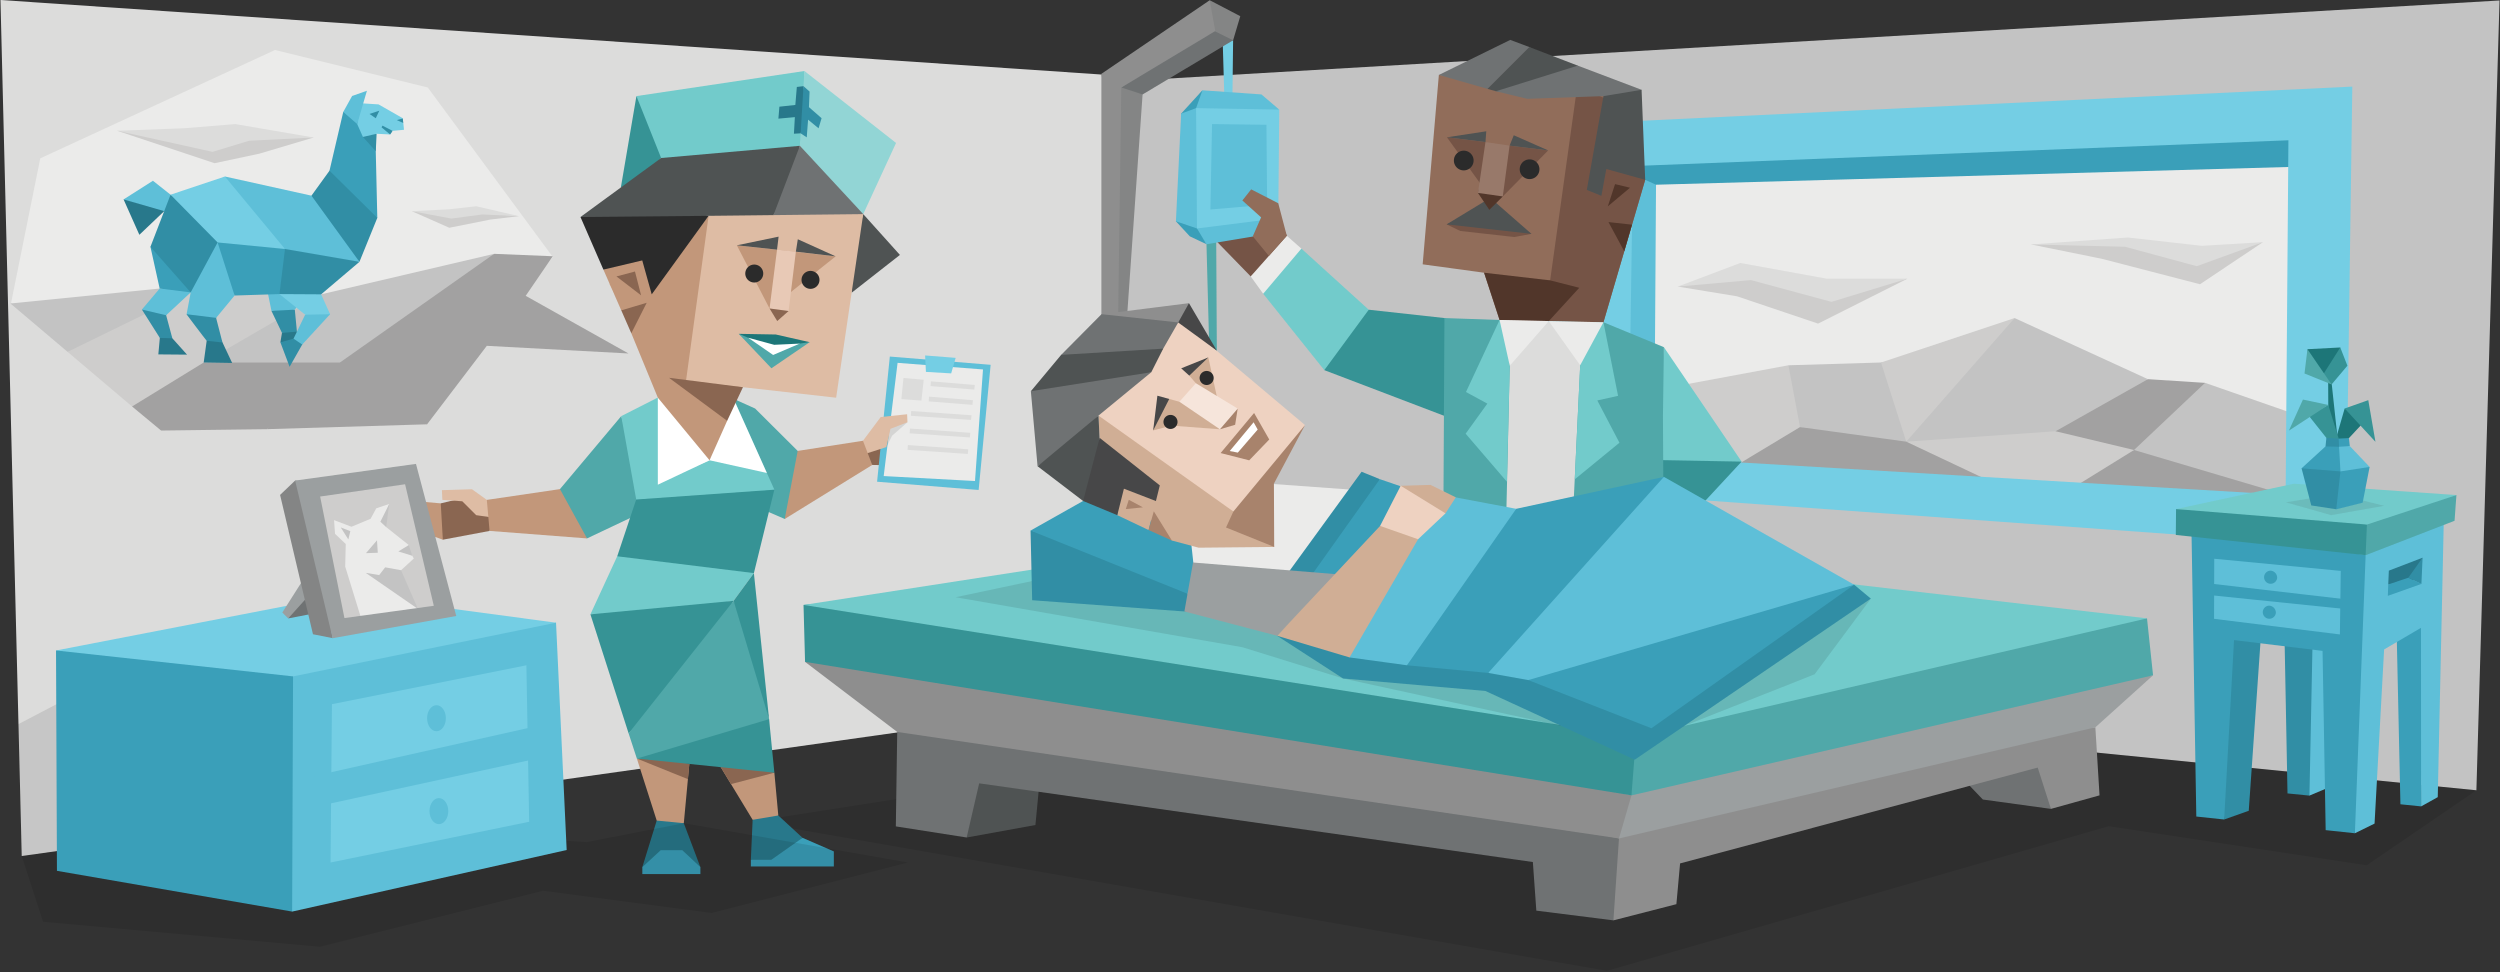 <svg id="ILLUSTRATION" xmlns="http://www.w3.org/2000/svg" viewBox="0 0 900 350"><rect x="0" y="0" width="900" height="350" fill="#333333" stroke="none"/><defs><style>.cls-1{fill:#c3c3c3;}.cls-1,.cls-10,.cls-11,.cls-12,.cls-13,.cls-14,.cls-15,.cls-16,.cls-17,.cls-18,.cls-19,.cls-2,.cls-20,.cls-21,.cls-23,.cls-24,.cls-25,.cls-26,.cls-27,.cls-28,.cls-29,.cls-30,.cls-33,.cls-34,.cls-35,.cls-36,.cls-37,.cls-38,.cls-39,.cls-4,.cls-40,.cls-42,.cls-5,.cls-6,.cls-7,.cls-8,.cls-9{fill-rule:evenodd;}.cls-2{fill:#dcdcdb;}.cls-3,.cls-5{fill:#cecdcc;}.cls-4{fill:#ebebea;}.cls-6{fill:#a2a1a1;}.cls-41,.cls-7{fill:#5ebfd8;}.cls-8{fill:#3a9fb9;}.cls-9{fill:#74cee4;}.cls-10{fill:#50a8a9;}.cls-11{fill:#848585;}.cls-12{fill:#6f7273;}.cls-13{fill:#8e8e8e;}.cls-14{fill:#755446;}.cls-15{fill:#72cbcb;}.cls-16{fill:#369395;}.cls-17{fill:#28788b;}.cls-18{fill:#4f5353;}.cls-19{fill:#916d5a;}.cls-20{fill:#51362a;}.cls-21{fill:#98796a;}.cls-22,.cls-39,.cls-42{fill:#2b2b2b;}.cls-23{fill:#010101;}.cls-23,.cls-42{opacity:0.1;}.cls-24{fill:#9b9fa0;}.cls-25{fill:#318ea5;}.cls-26{fill:#eed2c1;}.cls-27{fill:#d0ae95;}.cls-28{fill:#474748;}.cls-29{fill:#f6e5db;}.cls-30,.cls-31{fill:#a8836c;}.cls-32,.cls-35{fill:#fff;}.cls-33{fill:#c2977a;}.cls-34{fill:#8a6651;}.cls-36{fill:#92d5d5;}.cls-37{fill:#debca4;}.cls-38{fill:#e8c9b6;}.cls-40{fill:#1d7678;}</style></defs><title>sentinels_Defender_ISFJ_career_path</title><polygon class="cls-1" points="361.83 85.5 411.17 28.83 899.83 0.17 891.5 284.5 417.5 237.5 361.83 85.5"/><polygon class="cls-2" points="0.17 0 396.5 26.83 401.17 29.5 401.59 252.59 7.83 308.17 0.17 0"/><line class="cls-3" x1="827.25" y1="182.25" x2="822.83" y2="178.17"/><polygon class="cls-4" points="99 18 14.5 57 4 109 58.5 153.5 153 150.5 199 92.5 154 31.5 99 18"/><polygon class="cls-4" points="178.83 102.5 224.5 126.5 168.5 122.5 178.83 102.5"/><polyline class="cls-4" points="590.5 56.5 834 48.25 827.25 182.25 589.75 169.75 590.5 56.5 590.5 56.5 590.5 56.5"/><polygon class="cls-5" points="628.17 98 604 103.17 625.33 106.67 654.5 116.5 686.67 100.33 658.83 104.83 628.17 98"/><polygon class="cls-1" points="629.17 167.17 668.17 141.17 677.17 130.5 720.17 123.17 754.17 145.83 793.83 137.83 831.17 150.83 831.5 189.83 584.83 172.83 629.17 167.17"/><polygon class="cls-6" points="821 182 822.83 178.17 768.25 162 722.75 171.25 724 176.5 821 182"/><polygon class="cls-6" points="662.25 141.25 612.25 162 620 173.5 724 176.5 714.25 148 662.25 141.25"/><polygon class="cls-5" points="712.5 148 686.25 159 735.5 182.25 768.25 162 734 142.25 712.5 148"/><polygon class="cls-6" points="732.75 144.25 740 155.25 768.25 162 793.83 137.83 773.25 136.5 732.75 144.25"/><polygon class="cls-5" points="663.25 153.5 643.83 131.5 607.5 138.25 604.25 160 626.83 166.5 648 153.75 663.25 153.5"/><polygon class="cls-1" points="691.5 141 686.25 159 648 153.75 643.83 131.5 677.17 130.5 691.5 141"/><polygon class="cls-1" points="699 136 686.25 159 740 155.25 773.25 136.5 725.25 114.5 699 136"/><polygon class="cls-7" points="595.58 61.92 596.17 66.5 595.75 131.25 573 131 579.25 60.75 595.58 61.92"/><polygon class="cls-8" points="618.83 48.83 585.5 57.5 592.27 64.74 596.17 66.5 833.83 59.83 828.5 37.83 618.83 48.83"/><path class="cls-9" d="M583.5,43.83l-33,79.67,63.67,56.67L844.5,196.83l2.33-165.66ZM822.83,178.17l-196-11.67-40.66-36,.66-2,.71-47.62,1.08-16,2.21-5.21,233-9.17Z"/><polygon class="cls-5" points="686.25 159 725.25 114.5 677.17 130.5 686.25 159"/><polygon class="cls-2" points="604 103.17 626.5 94.67 657.67 100.33 686.67 100.33 659.33 108.67 630.33 100.83 604 103.17"/><polygon class="cls-5" points="776.33 89 792.17 92.83 814.67 87.17 792 102.33 756.67 93.17 731.17 88 768.5 86.83 776.33 89"/><polygon class="cls-2" points="731.17 88 731.98 87.94 766 85.5 792.67 88.5 814.67 87.17 790.83 95.83 765 88.83 731.17 88"/><g id="doctor"><polygon class="cls-10" points="436.5 81.17 434.33 87.92 435.33 125.33 438.06 126.23 437.83 85.17 436.5 81.17"/><polygon class="cls-9" points="443.67 35.25 443.92 14.5 440.17 14.83 440.75 34.5 443.67 35.25"/><polygon class="cls-11" points="411.67 29 411.33 34 405.67 115 398.67 115.83 401.5 30.33 411.67 29"/><polygon class="cls-12" points="440.5 7.33 443.92 14.5 411.33 34 403.67 31.5 430.88 9.96 440.5 7.33"/><polygon class="cls-11" points="434 9.58 435.5 0.08 446.5 5.83 443.92 14.5 437.17 11.17 434 9.58"/><polygon class="cls-13" points="399 42.08 396.5 26.58 435.5 0.08 437.5 11.17 403.67 31.5 399 42.08"/><polygon class="cls-13" points="403 123.58 396.5 113.17 396.5 26.58 403.67 31.5 402.5 115.67 403 123.58"/><polygon class="cls-14" points="462.75 92.38 463.25 84.88 456.63 69.5 438.25 87.17 450.25 99.5 462.75 92.38"/><polygon class="cls-4" points="472.38 103.5 468.5 89.5 463.25 84.88 450.25 99.5 454.75 105.75 472.38 103.5"/><polygon class="cls-15" points="495.5 117.83 492.75 111.5 468.5 89.5 454.75 105.75 476.75 133.25 495.5 117.83"/><polygon class="cls-16" points="541.25 124.25 520 114.5 492.75 111.5 476.75 133.25 532.5 154.5 541.25 124.25"/><polygon class="cls-17" points="549.84 276.13 565.1 284.43 554.83 288.86 532.28 288.51 532.28 284.43 549.84 276.13"/><polygon class="cls-8" points="577.16 279.45 586.07 288.86 586.07 292.85 555.03 292.85 554.83 288.86 577.16 279.45"/><polygon class="cls-18" points="519.48 210.95 555.68 215.83 556.83 225.81 567.95 250.56 564.28 267.92 564.48 273.49 547.14 266.06 519.48 210.95"/><polygon class="cls-12" points="519.48 210.95 555.68 215.83 569.16 225.75 561.08 249.85 536.3 244.47 519.48 210.95"/><polygon class="cls-8" points="547.14 266.06 532.28 284.43 565.1 284.43 564.28 267.92 547.14 266.06"/><polygon class="cls-15" points="599 124.98 626.98 166.18 606.86 173.21 595.29 165.6 599 124.98"/><polygon class="cls-16" points="626.98 166.18 598.92 196.43 595.29 165.6 626.98 166.18"/><polygon class="cls-10" points="539.85 115.19 520 114.5 519.48 210.95 558.13 217.51 599 211.36 598.66 149.94 599 124.98 577.24 116.01 549.05 117.74 539.85 115.19"/><polygon class="cls-2" points="568.87 131.5 568.23 124.57 557.58 115.58 546.98 121.1 543.51 131.68 541.48 218.97 565.04 211.4 568.87 131.5"/><polygon class="cls-15" points="543.51 131.68 541.17 115.22 539.85 115.19 527.75 141.13 535.44 145.3 527.63 156.13 542.48 173.43 543.51 131.68"/><polygon class="cls-15" points="577.24 116.01 572.48 115.91 568.87 131.5 566.9 172.57 583 159.38 575.03 144.16 582.5 142.5 577.24 116.01"/><polygon class="cls-19" points="517.99 26.98 512.16 95.16 534.27 98.18 539.85 115.19 577.24 116.01 592.27 64.74 583.75 32.5 517.99 26.98"/><polygon class="cls-14" points="534.96 74.96 551.33 84.19 545.15 85.33 525.68 83.15 520.78 80.77 534.96 74.96"/><polygon class="cls-18" points="534.56 72.41 538.27 72.77 551.33 84.19 520.78 80.77 534.56 72.41"/><polygon class="cls-14" points="584.84 38.92 567.86 30.64 558.05 100.93 545.34 103.54 539.85 115.19 577.24 116.01 592.27 64.74 584.84 38.92"/><polygon class="cls-20" points="558.05 100.93 568.54 103.6 557.58 115.58 539.85 115.19 534.27 98.18 558.05 100.93"/><polygon class="cls-12" points="517.99 26.98 535.5 32 577.24 34.6 550.56 16.94 543.69 14.36 517.99 26.98"/><polygon class="cls-18" points="538.52 32.85 550.83 33.83 577.24 34.6 568 23.63 550.56 16.94 535.5 32 538.52 32.85"/><polygon class="cls-12" points="538.52 32.85 549.83 35.58 577.24 34.6 584.84 38.92 590.97 32.33 568 23.63 538.52 32.85"/><polygon class="cls-18" points="577.24 34.6 571.25 68.38 576.5 70.5 578.27 60.85 592.27 64.74 590.97 32.33 577.24 34.6"/><polygon class="cls-20" points="579.05 79.95 584.73 90.48 587.53 80.88 579.05 79.95"/><polygon class="cls-20" points="578.81 74.29 581.42 66.28 586.8 67.58 578.81 74.29"/><polygon class="cls-4" points="539.85 115.19 543.51 131.68 557.56 115.59 539.85 115.19"/><polygon class="cls-4" points="557.56 115.59 568.87 131.5 577.24 116.01 557.56 115.59"/><polygon class="cls-18" points="519.48 210.95 548.79 222.61 562.36 228.01 580.81 225.77 599 211.36 519.48 210.95"/><polygon class="cls-12" points="556.83 225.81 564.28 267.92 571.15 276.35 586.07 275.24 599 211.36 556.83 225.81"/><polygon class="cls-13" points="556.83 225.81 561.08 249.85 591.5 248.38 599 211.36 556.83 225.81"/><polygon class="cls-7" points="586.07 275.24 586.07 288.86 554.83 288.86 564.28 267.92 586.07 275.24"/><polygon class="cls-20" points="534.77 63.72 533.01 66.22 532.06 69.45 536.16 75.55 541 70.72 535.88 58.73 540.88 55.64 534.77 51.14 534.77 63.72"/><polygon class="cls-14" points="520.89 49.42 533.01 66.22 532.06 69.45 537.75 64.96 541 70.72 557.34 54.15 543.45 52.43 537.75 59.66 534.77 51.14 520.89 49.42"/><polygon class="cls-18" points="543.45 52.43 544.96 48.69 557.34 54.15 543.45 52.43"/><polygon class="cls-18" points="535.06 47.26 534.77 51.14 520.89 49.42 535.06 47.26"/><polygon class="cls-21" points="534.77 51.14 532.06 69.45 541 70.72 543.45 52.43 534.77 51.14"/><path class="cls-22" d="M530.41,57a3.55,3.55,0,1,1-4.25-2.67A3.54,3.54,0,0,1,530.41,57"/><path class="cls-22" d="M554.11,60.14a3.55,3.55,0,1,1-4.26-2.67,3.55,3.55,0,0,1,4.26,2.67"/><polygon class="cls-7" points="426.29 49.19 428.31 38.16 432.88 32.51 454.12 33.99 460.53 39.46 426.29 49.19"/><polygon class="cls-8" points="426.83 47.57 425.21 40.9 432.88 32.51 430.59 38.92 426.83 47.57"/><polygon class="cls-7" points="426.42 77 434.33 87.92 455.42 84.42 460.17 78.55 436.64 67.38 426.42 77"/><polygon class="cls-8" points="427.77 73.19 423.33 79.67 428.33 85.08 434.33 87.92 430.92 82.25 427.77 73.19"/><polygon class="cls-7" points="440.27 65.22 430.92 82.25 423.33 79.67 425.21 40.9 430.59 38.92 440.27 65.22"/><polygon class="cls-9" points="430.92 82.25 460.17 78.55 460.53 39.46 430.59 38.92 430.92 82.25"/><polygon class="cls-7" points="435.75 75.42 456.17 73.67 455.92 44.92 436.33 44.67 435.75 75.42"/><polygon class="cls-19" points="450.42 68.17 460.17 73.17 463.25 84.88 456.79 92.13 451 85.08 454 78.25 447.25 72.17 450.42 68.17"/></g><g id="bed"><polygon class="cls-23" points="891.5 284.5 794.75 275 753.25 270.75 487 262 271 295.75 578.5 349.5 759.11 297.43 852 311.5 891.5 284.5"/><polygon class="cls-12" points="737.83 275.08 738.33 291.2 713.83 287.83 696.33 269.58 739.33 269.33 737.83 275.08"/><polyline class="cls-18" points="333.25 279 348 301.5 372.75 297 376 263 333.25 278"/><polygon class="cls-13" points="548.5 277 580.83 331.33 603.5 325.5 604.83 310.83 733.58 276.33 738.33 291.2 755.83 286.33 754.33 261.83 548.5 277"/><polygon class="cls-12" points="340.5 252 323 263.5 322.5 297.5 348 301.5 352.5 282 551.83 310.33 553.08 327.83 580.83 331.33 582.83 301.83 340.5 252"/><polygon class="cls-24" points="543.33 265.33 582.83 301.83 754.33 261.83 775.1 243.11 543.33 265.33"/><polygon class="cls-13" points="311 232.5 289.82 238.28 323 263.5 582.83 301.83 587.33 286.33 311 232.5"/><polygon class="cls-10" points="552.48 241.83 587.33 286.33 775.1 243.11 772.92 222.61 552.48 241.83"/><polygon class="cls-16" points="435.84 204.67 289.27 217.78 289.82 238.28 587.33 286.33 588.97 265.33 435.84 204.67"/><polygon class="cls-15" points="289.27 217.78 588.97 265.33 772.92 222.61 478.5 188.5 289.27 217.78"/></g><g id="Layer_4" data-name="Layer 4"><polygon class="cls-23" points="383 206.75 344 215 447.25 233 483.5 244.25 560.5 261 595 266.75 606.5 261.25 653.25 242.75 673.5 215.5 383 206.75"/><polygon class="cls-25" points="457.13 218.75 459.75 228.88 483.5 244.25 534.75 248.75 588.5 273.5 673.5 215.5 667.5 210.5 457.13 218.75"/><polygon class="cls-8" points="596.5 212.5 550.17 244.83 594.5 262.17 667.5 210.5 596.5 212.5"/><polygon class="cls-7" points="560.83 185.83 599 171.67 667.5 210.5 550.17 244.83 535.75 242.25 560.83 185.83"/><polygon class="cls-8" points="524.83 192.83 545.83 183.17 599 171.67 535.75 242.25 506.5 239.5 524.83 192.83"/><polygon class="cls-25" points="419.5 200.5 427.5 213.75 430.21 220.42 371.58 216.08 371 191 419.5 200.5"/><polygon class="cls-8" points="404.07 169.24 389.91 180.35 371 191 427.5 213.75 440.25 207.75 438 174 404.07 169.24"/><polygon class="cls-4" points="430.17 207.83 428.83 195.5 457.33 174.17 498.83 177.17 450.83 217.17 430.17 207.83"/><polygon class="cls-26" points="402.57 122.92 417.09 117.21 424.46 114.86 469.81 153.03 460.34 167.63 444.37 185.18 409.61 162.02 395.46 149.61 405.96 137.59 402.57 122.92"/><polygon class="cls-27" points="456.35 176.82 457.99 173.91 445.18 184.97 395.46 149.61 396.15 164.4 404.07 169.24 408.59 172.24 410.65 175.17 415.44 179 411.2 179.46 405.08 176.83 405.96 182.45 408.33 185.01 411.8 186.22 417.43 188.7 415.86 190.54 421.89 194.6 431.52 197.17 458.71 196.9 456.35 176.82"/><polygon class="cls-28" points="438.06 126.23 428.03 109.14 421.53 114.19 438.06 126.23"/><polygon class="cls-27" points="415.14 154.96 421.63 153.22 439.17 154.54 431.77 146.44 424.58 144.63 420.92 143.63 416.81 146.17 415.14 154.96"/><polygon class="cls-27" points="428.14 135.23 430.51 137.96 432.82 142.04 438.5 144.76 435 128.66 428.71 132.6 428.14 135.23"/><polygon class="cls-29" points="430.51 137.96 445.57 147.1 443.5 152.42 439.17 154.54 424.58 144.63 430.51 137.96"/><polygon class="cls-27" points="412.8 178.77 416.13 180.38 413.48 190.81 402.22 185.46 403.62 174.83 412.8 178.77"/><polygon class="cls-13" points="424.16 116.08 428.03 109.14 396.54 113.11 398.76 137.11 424.16 116.08"/><polygon class="cls-12" points="418.75 125.51 424.16 116.08 396.54 113.11 382.02 127.75 377.7 145.94 383.88 147.08 411.57 132.49 418.75 125.51"/><polygon class="cls-18" points="418.75 125.51 382.02 127.75 371.11 140.83 383.88 147.08 414.46 134 418.75 125.51"/><polygon class="cls-12" points="414.46 134 371.11 140.83 373.52 167.84 386.74 158.89 395.46 149.61 414.46 134"/><polygon class="cls-18" points="373.52 167.84 389.91 180.35 396.98 176.74 396.15 164.4 395.46 149.61 373.52 167.84"/><polygon class="cls-28" points="395.87 157.63 417.53 174.74 416.13 180.38 404.61 175.93 402.22 185.46 389.91 180.35 395.87 157.63"/><polygon class="cls-30" points="405.29 183.26 406.36 179.93 411.45 182.65 405.29 183.26"/><polygon class="cls-30" points="413.48 190.81 415.37 184.06 421.89 194.6 413.48 190.81"/><polygon class="cls-30" points="445.57 147.1 444.65 152.92 439.18 154.54 445.57 147.1"/><path class="cls-22" d="M436.27,134.38a2.53,2.53,0,1,1-3.57-.19A2.54,2.54,0,0,1,436.27,134.38Z"/><path class="cls-22" d="M423.26,150.2a2.53,2.53,0,1,1-3.57-.19A2.54,2.54,0,0,1,423.26,150.2Z"/><polygon class="cls-30" points="441.37 189.9 444.01 184.15 469.81 153.03 458.61 174.1 458.71 196.9 441.37 189.9"/><polygon class="cls-28" points="420.92 143.63 416.66 142.45 415.14 154.96 420.92 143.63"/><polygon class="cls-28" points="428.14 135.23 425.23 132.6 435 128.66 428.14 135.23"/><polygon class="cls-31" points="439.42 163.1 451.47 148.67 456.93 158.22 449.71 165.72 439.42 163.1"/><polygon class="cls-32" points="442.71 162.37 451.3 152.02 452.77 154.64 445.61 162.94 442.71 162.37"/><polygon class="cls-7" points="495 181.25 506 175.67 545.83 183.17 506.5 239.5 485.83 236.67 462 215 495 181.25"/><polygon class="cls-25" points="490.17 169.83 463.5 206.5 482 218.5 496.75 172.5 490.17 169.83"/><polygon class="cls-8" points="496.75 172.5 470 210.13 482 218.5 506 175.67 496.75 172.5"/><polygon class="cls-24" points="481.5 206.75 429.5 202.5 426.38 220.13 459.75 228.88 481.5 206.75"/><polygon class="cls-27" points="505 186.13 504.25 174.88 515 174.56 524.08 179.04 520.38 184.81 505 186.13"/><polygon class="cls-26" points="498 202.13 496.83 189.33 504.25 174.88 520.38 184.81 510.5 194.13 498 202.13"/><polygon class="cls-27" points="496.83 189.33 459.75 228.88 485.83 236.67 510.5 194.13 496.83 189.33"/></g><polygon class="cls-33" points="259.44 276.14 270.95 295.13 277.26 296.35 280.19 293.57 278.77 278.17 259.44 276.14"/><polygon class="cls-33" points="248.16 275.02 246.17 296.36 238.2 298.99 236.42 295.4 229.27 273.08 248.16 275.02"/><polygon class="cls-17" points="280.19 293.57 288.92 301.62 280.53 310.95 270.31 309.53 270.95 295.13 280.19 293.57"/><polygon class="cls-17" points="246.17 296.36 252.14 312.17 241.64 313.74 231.24 312.17 236.42 295.4 246.17 296.36"/><polygon class="cls-34" points="278.77 278.17 263.16 282.28 259.44 276.14 269.1 275.22 278.77 278.17"/><polygon class="cls-34" points="229.27 273.08 247.65 280.5 248.16 275.02 239.12 273.08 229.27 273.08"/><polygon class="cls-10" points="223.65 149.8 201.58 176.08 198.83 185.83 211.33 193.83 233.5 183.33 223.65 149.8"/><polygon class="cls-10" points="264.1 143.59 271.83 147.06 287.17 162.33 296.67 169.17 282.5 186.83 257 175.83 264.1 143.59"/><polygon class="cls-15" points="264.1 143.59 255.44 165.7 243.26 170.91 255.7 161.57 239.5 141.76 223.65 149.8 229.03 179.82 233.5 194.67 222.2 200.26 212.55 221.16 236.82 221.16 264.1 216.29 271.4 206.32 258 194.5 278.77 176.28 264.1 143.59"/><polygon class="cls-16" points="229.03 179.82 222.2 200.26 271.4 206.32 278.77 176.28 229.03 179.82"/><polygon class="cls-16" points="264.1 216.29 249.97 241.78 226.3 264.01 212.55 221.16 264.1 216.29"/><polygon class="cls-10" points="264.1 216.29 270.19 226.51 276.87 258.89 276.87 275.22 229.27 273.08 226.3 264.01 264.1 216.29"/><polygon class="cls-16" points="229.27 273.08 276.87 258.89 278.77 278.17 229.27 273.08"/><polygon class="cls-16" points="264.1 216.29 276.87 258.89 271.4 206.32 264.1 216.29"/><polygon class="cls-35" points="264.1 143.59 236.82 142.94 236.82 174.49 255.44 165.7 276.07 170.27 264.1 143.59"/><polygon class="cls-18" points="310.76 77.08 323.97 91.77 306.59 105.38 306.97 90.75 310.76 77.08"/><polygon class="cls-15" points="238.01 56.88 233.01 50.25 229.11 34.59 289.59 25.56 290.32 41.17 287.96 52.49 260.57 58.68 238.01 56.88"/><polygon class="cls-36" points="289.59 25.56 322.58 51.47 310.76 77.08 296.69 65.9 287.96 52.49 289.59 25.56"/><polygon class="cls-16" points="229.11 34.59 223.49 67.58 232.69 63.26 238.01 56.88 229.11 34.59"/><polygon class="cls-17" points="289.26 31.02 286.86 31.3 286.32 37.78 280.58 38.41 280.22 42.71 286.15 42.17 285.81 48.14 288.23 48 290.32 41.17 289.26 31.02"/><polygon class="cls-25" points="289.26 31.02 291.45 32.97 291.22 38.57 295.77 42.55 294.68 46.19 290.91 43.08 290.43 49.45 288.23 48 289.26 31.02"/><polygon class="cls-37" points="310.76 77.08 301.01 143.18 267.46 139.4 252.63 146.04 232.35 124.17 219.36 102.21 233.35 98.9 235.5 103.28 255.1 77.7 267.25 74.33 281.71 72.18 310.76 77.08"/><polygon class="cls-33" points="255.1 77.7 246.89 137.62 267.38 139.42 260.04 143.75 261.77 151.5 255.44 165.7 236.83 143.17 227.27 119.97 226.41 114.4 223.65 111.72 217.22 97.06 232.21 90.15 234.3 104.31 241.73 93.58 255.1 77.7"/><polygon class="cls-33" points="300.84 92.29 284.73 105.12 277.04 111.05 265.26 88.31 300.84 92.29"/><polygon class="cls-38" points="279.73 89.88 277.04 111.05 283.89 111.97 286.51 90.61 279.73 89.88"/><polygon class="cls-34" points="283.89 111.97 279.8 115.58 277.04 111.05 283.89 111.97"/><polygon class="cls-34" points="267.46 139.4 261.77 151.5 240.85 136.01 267.46 139.4"/><polygon class="cls-34" points="232.81 109 227.27 119.98 223.66 111.73 232.81 109"/><polygon class="cls-34" points="230.8 106.33 228.59 97.74 221.92 99.51 230.8 106.33"/><polygon class="cls-18" points="278.45 77.44 285.75 65.67 287.96 52.49 238.01 56.88 208.97 78.12 232.09 79.1 255.1 77.7 265.24 77.59 278.45 77.44"/><polygon class="cls-39" points="255.1 77.7 234.62 105.97 231.21 93.75 217.22 97.06 208.97 78.12 255.1 77.7"/><polygon class="cls-12" points="287.96 52.49 310.76 77.08 278.45 77.44 287.96 52.49"/><polygon class="cls-18" points="279.73 89.88 280.3 85.19 265.26 88.31 279.73 89.88"/><polygon class="cls-18" points="286.51 90.61 300.84 92.29 287.21 86.13 286.51 90.61"/><polygon class="cls-8" points="245.61 306.06 237.87 306.06 231.24 312.17 231.24 314.66 252.14 314.66 252.14 312.17 245.61 306.06"/><polygon class="cls-8" points="288.92 301.62 277.67 309.53 270.31 309.53 270.31 311.93 300.18 311.93 300.18 306.51 288.92 301.62"/><path class="cls-39" d="M274.64,99.36a3.23,3.23,0,1,1-2.25-4A3.22,3.22,0,0,1,274.64,99.36Z"/><path class="cls-39" d="M294.89,101.64a3.23,3.23,0,1,1-2.25-4A3.23,3.23,0,0,1,294.89,101.64Z"/><polygon class="cls-35" points="277.83 121.13 267.79 120.83 278.63 129.92 289.46 123.42 277.83 121.13"/><polygon class="cls-40" points="265.94 120.18 279.29 120.42 291.47 123.18 287.58 124.71 287.88 123.7 278.71 124.13 269.4 121.6 269.17 122.46 265.94 120.18"/><polygon class="cls-10" points="265.94 120.18 277.71 132.58 291.47 123.18 287.88 123.7 278.33 127.79 269.33 121.58 265.94 120.18"/><polygon class="cls-33" points="162.67 188.88 158.67 181.21 146.25 180.13 146.92 189.79 159.42 194.29 162.67 188.88"/><polygon class="cls-34" points="168.33 178.88 158.67 181.21 159.42 194.29 176.25 191.13 177.92 185.79 168.33 178.88"/><polygon class="cls-37" points="179.83 186.67 175.25 179.96 169.92 176.13 159.08 176.46 159.25 179.96 166.42 180.46 171.42 185.46 179.83 186.67"/><polygon class="cls-34" points="306.25 162.5 314 167.38 328 167.63 324.75 150.63 306.25 162.5"/><polygon class="cls-7" points="320.34 128.36 315.75 173.42 352.31 176.39 356.63 131.33 320.34 128.36"/><polygon class="cls-4" points="323.13 130.63 318.13 171.38 351 173.17 353.88 133 323.13 130.63"/><polygon class="cls-23" points="324.58 151 326.69 152 321.13 156.88 319.1 160.95 317 156.42 324.58 151"/><polygon class="cls-37" points="307.5 164.67 310.67 158.67 317.06 150.13 326.56 149.13 326.69 152 320.56 154.38 319.1 160.95 307.5 164.67"/><polygon class="cls-33" points="310.67 158.67 287.17 162.33 282.5 186.83 314 167.38 310.67 158.67"/><polygon class="cls-9" points="333.04 127.96 333.33 133.88 342.42 134.42 344.04 128.83 333.04 127.96"/><polygon class="cls-33" points="175.25 179.96 201.58 176.08 211.33 193.83 176.25 191.13 175.25 179.96"/><polygon class="cls-2" points="325.25 136.08 324.5 143.67 331.71 144.21 332.54 136.71 325.25 136.08"/><polygon class="cls-2" points="335.13 137.29 350.92 138.58 350.75 140.25 335 139 335.13 137.29"/><polygon class="cls-2" points="334.46 142.79 350.25 144.08 350.08 145.75 334.33 144.5 334.46 142.79"/><polygon class="cls-2" points="328.03 147.97 349.75 149.5 349.58 151.17 327.91 149.69 328.03 147.97"/><polygon class="cls-2" points="327.59 154.28 349.31 155.81 349.15 157.48 327.47 156 327.59 154.28"/><polygon class="cls-2" points="326.84 160.22 348.56 161.75 348.4 163.42 326.72 161.94 326.84 160.22"/><polygon class="cls-23" points="326.83 310.5 246.17 296.36 211.17 303.17 168.5 300.5 50 238 6.5 260.75 7.83 308.17 15.5 331.83 115.17 340.83 195.5 320.67 256.17 328.67 326.83 310.5"/><polygon class="cls-9" points="189.83 253.5 200.17 224.17 124.33 214 20.17 234.17 119 310.5 189.83 253.5"/><polygon class="cls-7" points="63.5 263.5 105.17 328.17 204 306 200.17 224.17 105.5 243.5 63.5 263.5"/><polygon class="cls-8" points="20.17 234.17 105.5 243.5 105.17 328.17 20.5 313.5 20.17 234.17"/><polygon class="cls-9" points="119.5 253.5 119 310.5 190.5 295.83 189.5 239.5 119.5 253.5"/><polygon class="cls-7" points="112.5 279.5 194.17 261.17 194.5 272.83 113.17 290.5 112.5 279.5"/><ellipse class="cls-41" cx="157.13" cy="258.56" rx="3.38" ry="4.69"/><ellipse class="cls-41" cx="158" cy="292" rx="3.38" ry="4.69"/><polygon class="cls-7" points="828.09 282.1 831.4 286.42 837.02 284.04 839.75 229.67 827.61 228.02 828.09 282.1"/><polygon class="cls-25" points="832.6 227.23 831.4 286.42 823.5 285.63 822.33 224.31 832.6 227.23"/><polygon class="cls-8" points="873.86 197.15 871.6 290.3 864.15 289.54 862.18 199.71 873.86 197.15"/><polygon class="cls-25" points="796.88 201.29 800.7 295.02 809.55 291.88 815.97 199.69 796.88 201.29"/><polygon class="cls-7" points="843.41 207.13 847.76 299.97 854.84 296.49 858.28 233.8 871.55 226.02 871.6 290.3 877.59 286.97 879.79 186.28 827.57 195.48 836.25 201.85 843.41 207.13"/><polygon class="cls-8" points="788.91 189.65 790.67 293.95 800.7 295.02 804.25 230.43 836.12 234.32 837.24 298.85 847.76 299.97 851.63 199.87 788.91 189.65"/><polygon class="cls-10" points="870.22 179.31 884.31 178.23 883.64 187.48 851.63 199.87 840.14 184.29 870.22 179.31"/><polygon class="cls-16" points="827.74 183.16 783.38 183.26 783.29 192.58 851.63 199.87 852.09 188.84 827.74 183.16"/><polygon class="cls-15" points="783.38 183.26 852.09 188.84 884.31 178.23 825.74 174.14 783.38 183.26"/><polygon class="cls-7" points="797.13 201.15 842.67 205.52 842.36 228.4 797.06 222.78 797.13 201.15"/><polygon class="cls-8" points="793.33 209.81 845.5 215.87 845.41 219.37 793.74 214.06 793.33 209.81"/><path class="cls-8" d="M819.77,208.13a2.36,2.36,0,1,1-2.35-2.69A2.54,2.54,0,0,1,819.77,208.13Z"/><path class="cls-8" d="M819.3,220.71a2.36,2.36,0,1,1-2.36-2.68A2.55,2.55,0,0,1,819.3,220.71Z"/><polygon class="cls-17" points="859.98 205.43 872.13 200.77 868.13 210.36 859.77 210.41 859.98 205.43"/><polygon class="cls-8" points="867 207.98 871.71 210.21 859.62 214.5 859.77 210.41 867 207.98"/><polygon class="cls-25" points="872.13 200.77 867 207.98 871.71 210.21 872.13 200.77"/><g id="scene_in_the_chat_bubble" data-name="scene in the chat bubble"><polygon class="cls-5" points="82 47.58 68.23 48.83 42.17 47.08 77.25 58.75 93.33 55.33 112.92 49.5 82 47.58"/><polygon class="cls-1" points="3.75 109.25 57.48 103.87 128.75 120 24.33 126.67 3.75 109.25"/><polygon class="cls-5" points="72.17 145.17 47.54 146.33 24.33 126.67 74.5 102.17 114 102 97.5 135.5 72.17 145.17"/><polygon class="cls-6" points="87.33 124 73.33 130.5 47.54 146.33 58 155 96 154.5 143.33 125.17 87.33 124"/><polygon class="cls-6" points="143.83 129.17 122.38 130.5 96 154.5 153.75 152.75 143.83 129.17"/><polygon class="cls-1" points="145.33 126.17 122.38 130.5 73.33 130.5 115.61 105.96 177.88 91.38 145.33 126.17"/><polygon class="cls-17" points="54.53 69.26 44.49 71.79 50.17 84.53 59.12 76.01 54.53 69.26"/><polygon class="cls-7" points="62.47 77.38 61.4 70.09 55.05 65.07 44.49 71.79 59.12 76.01 62.47 77.38"/><polygon class="cls-17" points="103.89 117.26 101.51 119.84 100.94 123.24 106.38 124.22 108.89 119.92 106.89 119.39 103.89 117.26"/><path class="cls-25" d="M102.15,110.19l-.22.1c-.68.3-4.21,1.63-4.21,1.63l3.79,7.92,5.38-.45-.76-7.91Z"/><path class="cls-7" d="M95.86,102.71l1.86,9.21,8.41-.44c.2,0,5.9-9,5.9-9Z"/><polygon class="cls-17" points="58.46 117.37 62.04 121.78 67.33 127.67 57 127.58 57.54 121.65 58.46 117.37"/><polygon class="cls-25" points="60.68 108.47 59.81 113.49 62.04 121.78 57.54 121.65 51.08 111.44 60.68 108.47"/><polygon class="cls-7" points="71.03 105.02 68.65 105.26 59.81 113.49 51.08 111.44 57.48 103.87 71.94 102.32 71.03 105.02"/><polygon class="cls-17" points="77.29 118.7 80.08 123.24 83.58 130.67 73.33 130.5 74.41 122.63 77.29 118.7"/><path class="cls-25" d="M79.12,104l-1.31,10.48,2.27,8.81-5.67-.61c-.7-.79-7.24-9.51-7.24-9.51Z"/><polygon class="cls-8" points="62.45 89.03 54.16 88.85 57.48 103.87 68.65 105.26 62.45 89.03"/><polygon class="cls-25" points="81.57 79.78 61.4 70.09 54.16 88.85 68.65 105.26 86.98 92.95 81.57 79.78"/><polygon class="cls-7" points="83.75 90.25 78.34 87.28 68.65 105.26 67.17 113.12 77.81 114.43 84.45 106.39 83.75 90.25"/><polygon class="cls-25" points="109.33 121.14 105.67 121.92 100.94 123.24 104.26 132.06 108.8 124.03 109.33 121.14"/><polygon class="cls-7" points="114.56 109.01 118.84 113.12 108.8 124.03 105.67 121.92 109.85 113.29 114.56 109.01"/><polygon class="cls-9" points="109.24 99.15 100.6 105.87 109.85 113.29 118.84 113.12 115.61 105.96 109.24 99.15"/><polygon class="cls-8" points="110.02 94.88 100.6 105.87 84.45 106.39 78.34 87.28 102.43 82.39 110.02 94.88"/><polygon class="cls-25" points="108.8 81.61 102.6 89.64 100.6 105.87 115.61 105.96 129.4 94.26 108.8 81.61"/><polygon class="cls-9" points="96.41 72.18 80.96 63.54 61.4 70.09 78.34 87.28 102.6 89.64 96.41 72.18"/><polygon class="cls-7" points="120.15 73.14 112.12 70.44 80.96 63.54 102.6 89.64 129.4 94.26 120.15 73.14"/><polygon class="cls-25" points="126.78 57.17 118.62 61.45 112.12 70.44 129.4 94.26 135.83 78.43 126.78 57.17"/><polygon class="cls-8" points="128.75 39.98 123.57 40.3 118.62 61.45 135.83 78.43 135.18 50.34 128.75 39.98"/><polygon class="cls-25" points="135.28 54.44 135.58 48.16 131.04 47.38 130.65 49.3 135.28 54.44"/><polygon class="cls-9" points="129.82 37.17 136.28 37.58 145 42.57 144.73 43.66 145.19 44.3 145.44 46.72 141.34 47.11 140.6 47.1 141.03 47.56 140.43 48.41 135.58 48.16 130.65 49.3 128.59 44.67 129.82 37.17"/><polygon class="cls-7" points="123.57 40.3 126.76 34.55 132.09 32.67 128.59 44.67 123.57 40.3"/><polygon class="cls-25" points="133.03 41.02 136.55 39.85 135.28 42.57 133.03 41.02"/><polygon class="cls-25" points="137.69 45.23 141.34 47.11 141.1 47.45 140.43 48.41 137.36 45.84 137.69 45.23"/><polygon class="cls-25" points="142.86 43.23 145.01 42.66 145.19 44.3 142.86 43.23"/><polygon class="cls-6" points="177.88 91.38 122.38 130.5 153.75 152.75 175.25 124.5 226.25 127.25 189.25 106.5 199 92.25 177.88 91.38"/><polygon class="cls-2" points="112.92 49.5 84.71 44.67 66.31 46.17 42.17 47.08 76.5 54.67 89.67 50.67 112.92 49.5"/><polygon class="cls-5" points="169.98 76.4 162.48 77.33 148.27 76.03 161.74 82 176.44 79.05 186.83 77.82 169.98 76.4"/><polygon class="cls-2" points="186.83 77.82 171.46 74.25 161.43 75.36 148.27 76.03 162.48 78.68 173.61 77.2 186.83 77.82"/></g><polygon class="cls-40" points="836.06 136.26 838.14 137.51 838.18 145.78 837.98 154.13 841.35 156.17 839.43 138.3 836.06 136.26"/><polygon class="cls-40" points="831.62 131.59 830.68 125.71 842.5 125.09 839.56 136.34 831.62 131.59"/><polygon class="cls-16" points="836 135.34 842.5 125.09 845.06 131.65 839.37 138.4 836 135.34"/><polygon class="cls-40" points="849.18 150.17 844.08 147.05 840.93 157.96 842.6 160.76 845.62 157.71 850.43 152.56 849.18 150.17"/><polygon class="cls-16" points="834.68 147.71 838.18 145.78 841.93 157.9 838.93 159.78 837.5 157.65 831.25 149.78 834.68 147.71"/><polygon class="cls-8" points="840.37 159.21 841.93 157.9 845.62 157.71 845.93 160.59 839.68 164.09 840.37 159.21"/><polygon class="cls-25" points="839 163.9 837.18 160.71 837.5 157.65 841.93 157.9 842.06 160.84 839 163.9"/><polygon class="cls-42" points="822.93 180.84 841.06 177.84 858.31 182.09 839.18 185.46 822.93 180.84"/><polygon class="cls-7" points="840.06 164.84 842.06 160.84 845.93 160.59 853.06 168.09 840.81 176.71 840.06 164.84"/><polygon class="cls-8" points="836.06 174.96 828.56 168.59 837.18 160.71 842.06 160.84 842.56 169.71 836.06 174.96"/><polygon class="cls-8" points="837.68 174.09 841.06 183.34 850.56 180.96 853.06 168.09 842.56 169.71 837.68 174.09"/><polygon class="cls-25" points="828.56 168.59 832.06 181.96 841.06 183.34 842.56 169.71 828.56 168.59"/><polygon class="cls-10" points="824 155.03 829.06 143.84 838.18 145.78 824 155.03"/><polygon class="cls-16" points="855.16 159.05 852.58 144.05 844.08 147.05 855.16 159.05"/><polygon class="cls-10" points="839.37 138.4 829.62 134.46 830.68 125.71 839.37 138.4"/><g id="llama_photo" data-name="llama photo"><polygon class="cls-5" points="125.83 174.67 109.17 176.5 120.33 225.5 162.33 220.17 147 171.5 125.83 174.67"/><polygon class="cls-4" points="130.87 225.38 124.27 203.96 124.47 195.84 120.61 192.18 120.26 187.24 126.52 189.63 133.41 186.77 135.45 183 140.13 181.41 138.02 187.76 139.02 189.75 147.16 196.22 146.64 198.07 148.41 200.07 148.97 201.07 144.38 205.28 143.18 209.21 150.46 219.22 130.87 225.38"/><polygon class="cls-1" points="122.67 189.88 126.12 191.21 125.4 194.19 122.67 189.88"/><polygon class="cls-1" points="139.02 189.75 140.13 181.41 136.93 187.82 139.02 189.75"/><polygon class="cls-1" points="131.74 199.14 135.72 194.51 136 198.99 131.74 199.14"/><polygon class="cls-1" points="143.4 198.52 147.16 196.22 148.41 200.07 143.4 198.52"/><polygon class="cls-1" points="131.65 206.22 136.5 207.03 138.67 204.24 144.38 205.28 150.46 219.22 131.65 206.22"/><polygon class="cls-12" points="105.75 216.88 103.75 222.63 115.38 220.38 111.63 210.88 105.75 216.88"/><polygon class="cls-24" points="110.13 207.13 101.63 220.5 103.75 222.63 112.75 212.63 110.13 207.13"/><polygon class="cls-11" points="120 175 106.25 173 100.83 178.17 112.67 228.33 119.75 229.75 110.67 176.5 120 175"/><path class="cls-24" d="M149.75,167l-43.5,6,13.5,56.75,44.5-8Zm-34.5,11.75,30.58-4.42,10.34,43.75L124,222.5Z"/></g></svg>